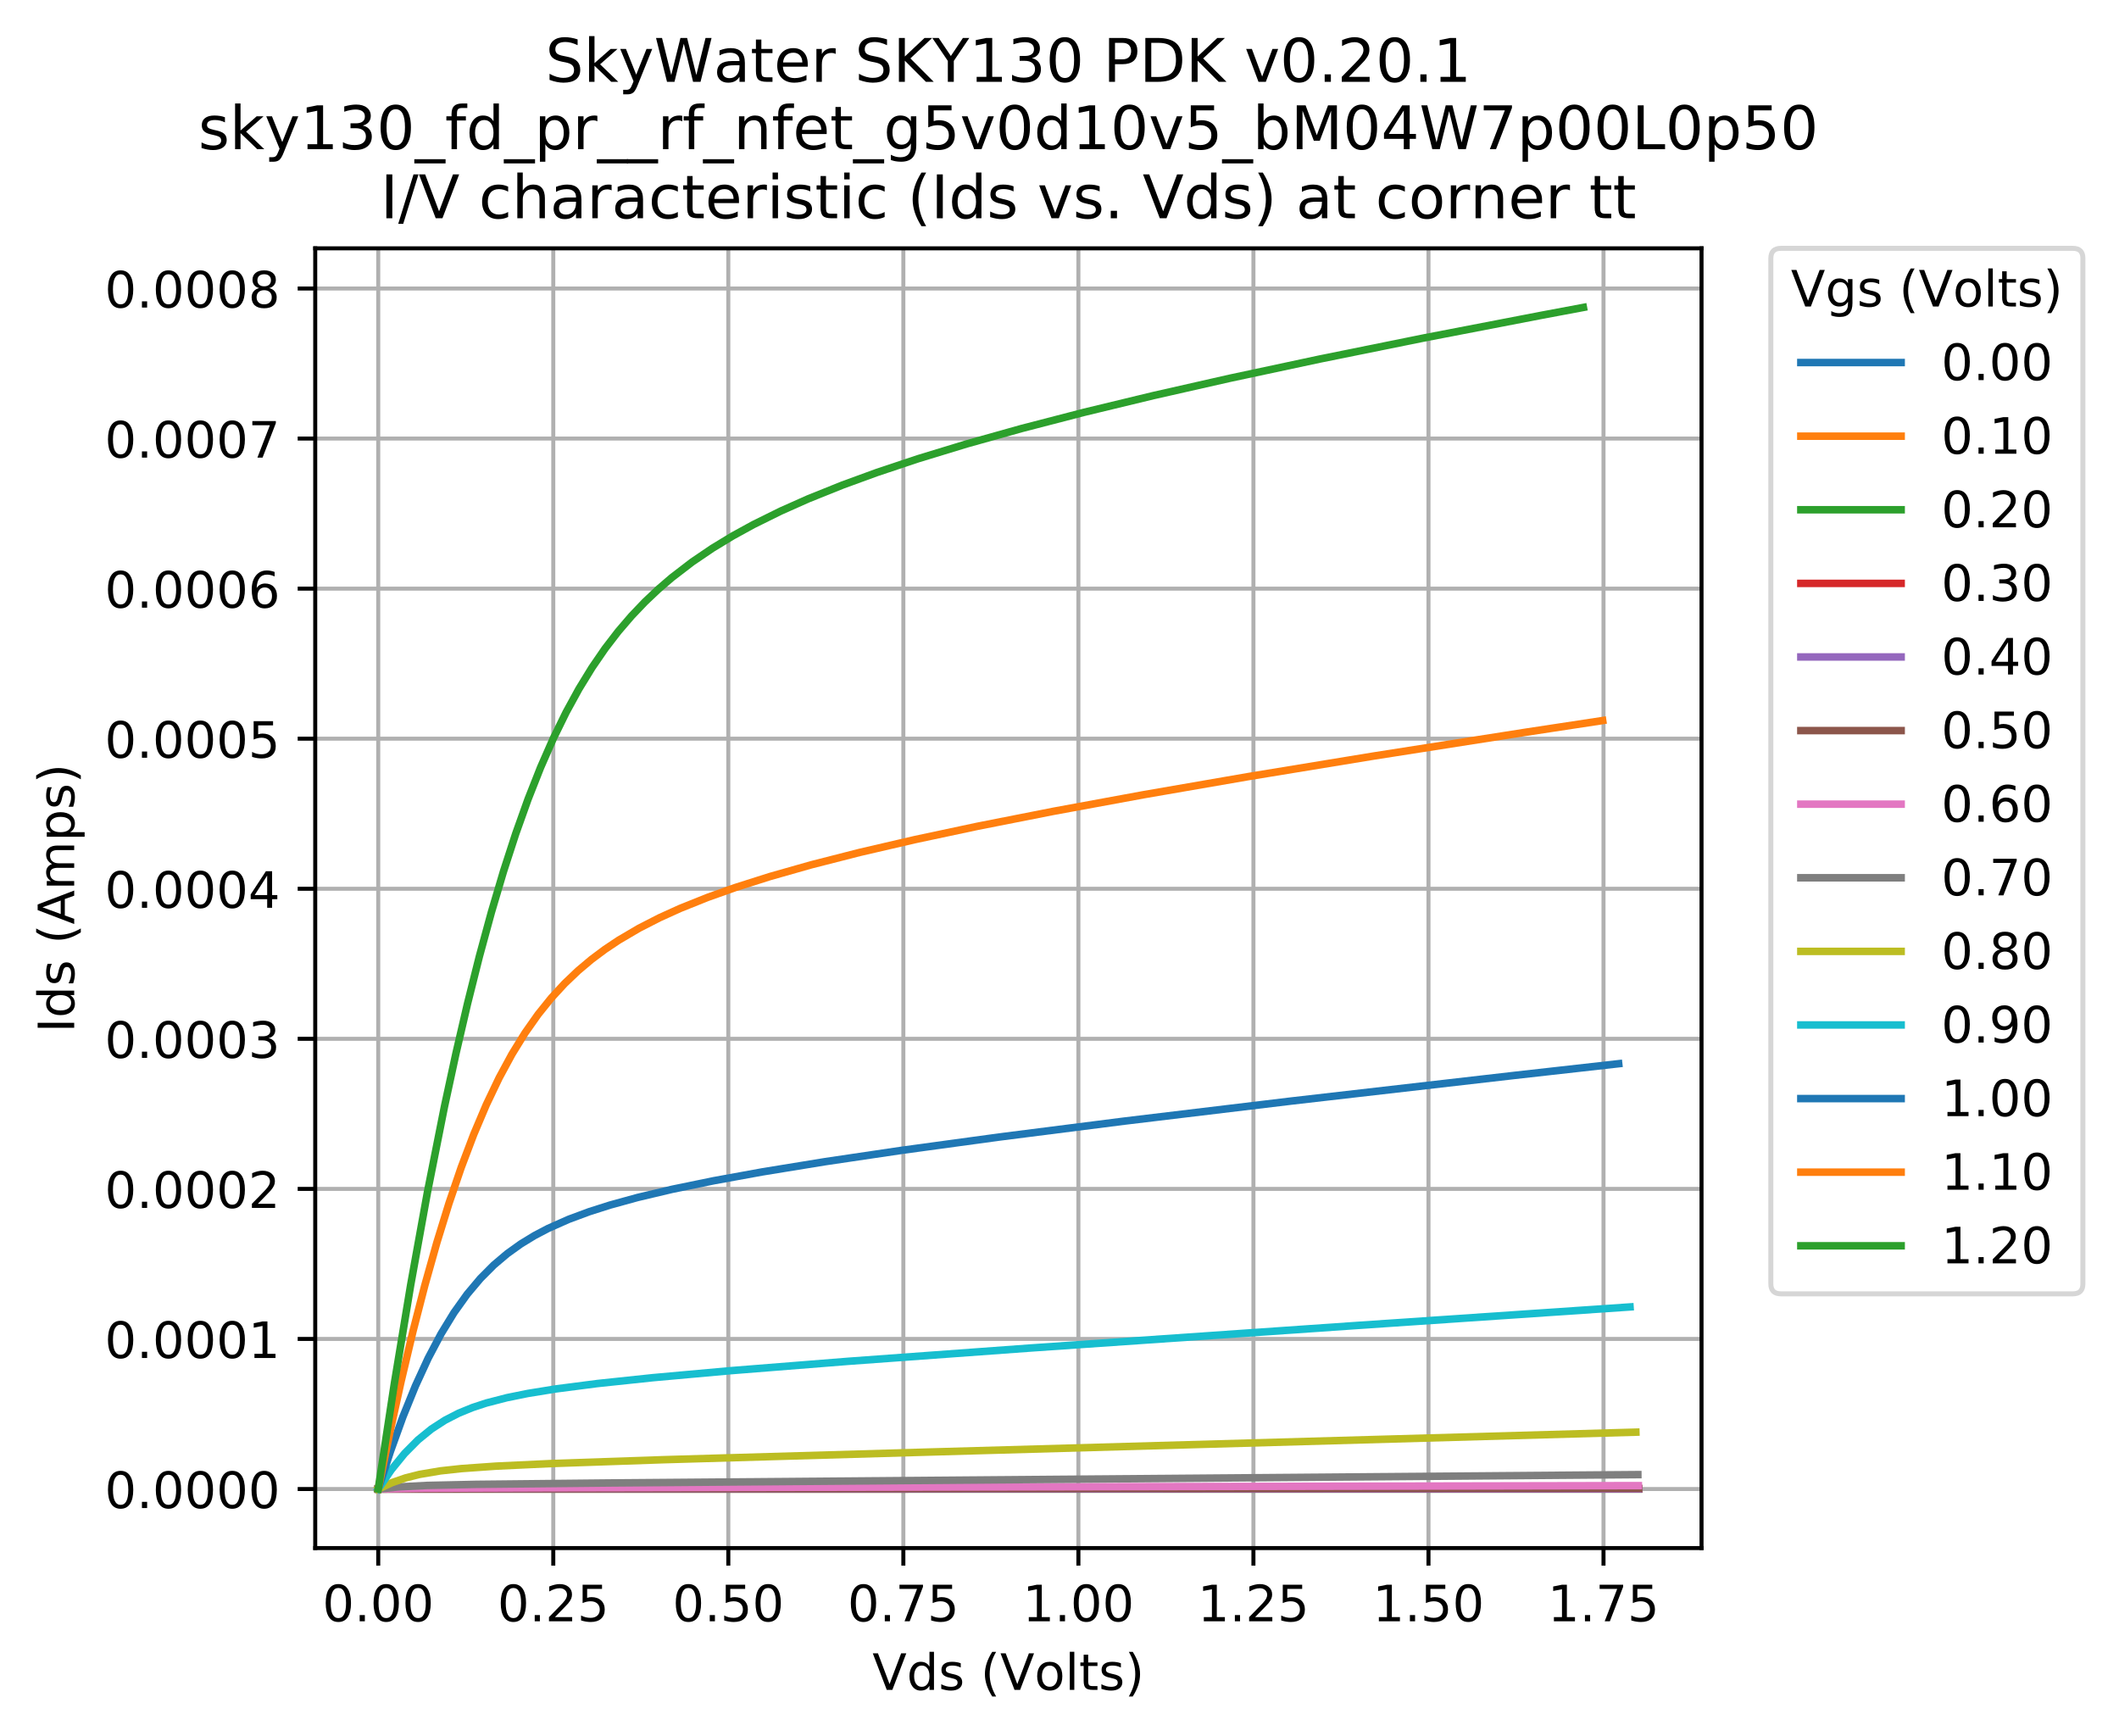 <?xml version="1.0" encoding="utf-8" standalone="no"?>
<!DOCTYPE svg PUBLIC "-//W3C//DTD SVG 1.1//EN"
  "http://www.w3.org/Graphics/SVG/1.1/DTD/svg11.dtd">
<!-- Created with matplotlib (https://matplotlib.org/) -->
<svg height="346.283pt" version="1.1" viewBox="0 0 422.609 346.283" width="422.609pt" xmlns="http://www.w3.org/2000/svg" xmlns:xlink="http://www.w3.org/1999/xlink">
 <defs>
  <style type="text/css">
*{stroke-linecap:butt;stroke-linejoin:round;}
  </style>
 </defs>
 <g id="figure_1">
  <g id="patch_1">
   <path d="M 0 346.283 
L 422.609 346.283 
L 422.609 0 
L 0 0 
z
" style="fill:#ffffff;"/>
  </g>
  <g id="axes_1">
   <g id="patch_2">
    <path d="M 62.869 308.727 
L 339.349 308.727 
L 339.349 49.527 
L 62.869 49.527 
z
" style="fill:#ffffff;"/>
   </g>
   <g id="matplotlib.axis_1">
    <g id="xtick_1">
     <g id="line2d_1">
      <path clip-path="url(#pbfb49ca28f)" d="M 75.436 308.727 
L 75.436 49.527 
" style="fill:none;stroke:#b0b0b0;stroke-linecap:square;stroke-width:0.8;"/>
     </g>
     <g id="line2d_2">
      <defs>
       <path d="M 0 0 
L 0 3.5 
" id="mfd9428e6e9" style="stroke:#000000;stroke-width:0.8;"/>
      </defs>
      <g>
       <use style="stroke:#000000;stroke-width:0.8;" x="75.436" xlink:href="#mfd9428e6e9" y="308.727"/>
      </g>
     </g>
     <g id="text_1">
      <!-- 0.00 -->
      <defs>
       <path d="M 31.781 66.406 
Q 24.172 66.406 20.328 58.906 
Q 16.5 51.422 16.5 36.375 
Q 16.5 21.391 20.328 13.891 
Q 24.172 6.391 31.781 6.391 
Q 39.453 6.391 43.281 13.891 
Q 47.125 21.391 47.125 36.375 
Q 47.125 51.422 43.281 58.906 
Q 39.453 66.406 31.781 66.406 
z
M 31.781 74.219 
Q 44.047 74.219 50.516 64.516 
Q 56.984 54.828 56.984 36.375 
Q 56.984 17.969 50.516 8.266 
Q 44.047 -1.422 31.781 -1.422 
Q 19.531 -1.422 13.062 8.266 
Q 6.594 17.969 6.594 36.375 
Q 6.594 54.828 13.062 64.516 
Q 19.531 74.219 31.781 74.219 
z
" id="DejaVuSans-48"/>
       <path d="M 10.688 12.406 
L 21 12.406 
L 21 0 
L 10.688 0 
z
" id="DejaVuSans-46"/>
      </defs>
      <g transform="translate(64.303 323.325)scale(0.1 -0.1)">
       <use xlink:href="#DejaVuSans-48"/>
       <use x="63.623" xlink:href="#DejaVuSans-46"/>
       <use x="95.41" xlink:href="#DejaVuSans-48"/>
       <use x="159.033" xlink:href="#DejaVuSans-48"/>
      </g>
     </g>
    </g>
    <g id="xtick_2">
     <g id="line2d_3">
      <path clip-path="url(#pbfb49ca28f)" d="M 110.345 308.727 
L 110.345 49.527 
" style="fill:none;stroke:#b0b0b0;stroke-linecap:square;stroke-width:0.8;"/>
     </g>
     <g id="line2d_4">
      <g>
       <use style="stroke:#000000;stroke-width:0.8;" x="110.345" xlink:href="#mfd9428e6e9" y="308.727"/>
      </g>
     </g>
     <g id="text_2">
      <!-- 0.25 -->
      <defs>
       <path d="M 19.188 8.297 
L 53.609 8.297 
L 53.609 0 
L 7.328 0 
L 7.328 8.297 
Q 12.938 14.109 22.625 23.891 
Q 32.328 33.688 34.812 36.531 
Q 39.547 41.844 41.422 45.531 
Q 43.312 49.219 43.312 52.781 
Q 43.312 58.594 39.234 62.25 
Q 35.156 65.922 28.609 65.922 
Q 23.969 65.922 18.812 64.312 
Q 13.672 62.703 7.812 59.422 
L 7.812 69.391 
Q 13.766 71.781 18.938 73 
Q 24.125 74.219 28.422 74.219 
Q 39.75 74.219 46.484 68.547 
Q 53.219 62.891 53.219 53.422 
Q 53.219 48.922 51.531 44.891 
Q 49.859 40.875 45.406 35.406 
Q 44.188 33.984 37.641 27.219 
Q 31.109 20.453 19.188 8.297 
z
" id="DejaVuSans-50"/>
       <path d="M 10.797 72.906 
L 49.516 72.906 
L 49.516 64.594 
L 19.828 64.594 
L 19.828 46.734 
Q 21.969 47.469 24.109 47.828 
Q 26.266 48.188 28.422 48.188 
Q 40.625 48.188 47.75 41.5 
Q 54.891 34.812 54.891 23.391 
Q 54.891 11.625 47.562 5.094 
Q 40.234 -1.422 26.906 -1.422 
Q 22.312 -1.422 17.547 -0.641 
Q 12.797 0.141 7.719 1.703 
L 7.719 11.625 
Q 12.109 9.234 16.797 8.062 
Q 21.484 6.891 26.703 6.891 
Q 35.156 6.891 40.078 11.328 
Q 45.016 15.766 45.016 23.391 
Q 45.016 31 40.078 35.438 
Q 35.156 39.891 26.703 39.891 
Q 22.75 39.891 18.812 39.016 
Q 14.891 38.141 10.797 36.281 
z
" id="DejaVuSans-53"/>
      </defs>
      <g transform="translate(99.212 323.325)scale(0.1 -0.1)">
       <use xlink:href="#DejaVuSans-48"/>
       <use x="63.623" xlink:href="#DejaVuSans-46"/>
       <use x="95.41" xlink:href="#DejaVuSans-50"/>
       <use x="159.033" xlink:href="#DejaVuSans-53"/>
      </g>
     </g>
    </g>
    <g id="xtick_3">
     <g id="line2d_5">
      <path clip-path="url(#pbfb49ca28f)" d="M 145.254 308.727 
L 145.254 49.527 
" style="fill:none;stroke:#b0b0b0;stroke-linecap:square;stroke-width:0.8;"/>
     </g>
     <g id="line2d_6">
      <g>
       <use style="stroke:#000000;stroke-width:0.8;" x="145.254" xlink:href="#mfd9428e6e9" y="308.727"/>
      </g>
     </g>
     <g id="text_3">
      <!-- 0.50 -->
      <g transform="translate(134.121 323.325)scale(0.1 -0.1)">
       <use xlink:href="#DejaVuSans-48"/>
       <use x="63.623" xlink:href="#DejaVuSans-46"/>
       <use x="95.41" xlink:href="#DejaVuSans-53"/>
       <use x="159.033" xlink:href="#DejaVuSans-48"/>
      </g>
     </g>
    </g>
    <g id="xtick_4">
     <g id="line2d_7">
      <path clip-path="url(#pbfb49ca28f)" d="M 180.163 308.727 
L 180.163 49.527 
" style="fill:none;stroke:#b0b0b0;stroke-linecap:square;stroke-width:0.8;"/>
     </g>
     <g id="line2d_8">
      <g>
       <use style="stroke:#000000;stroke-width:0.8;" x="180.163" xlink:href="#mfd9428e6e9" y="308.727"/>
      </g>
     </g>
     <g id="text_4">
      <!-- 0.75 -->
      <defs>
       <path d="M 8.203 72.906 
L 55.078 72.906 
L 55.078 68.703 
L 28.609 0 
L 18.312 0 
L 43.219 64.594 
L 8.203 64.594 
z
" id="DejaVuSans-55"/>
      </defs>
      <g transform="translate(169.03 323.325)scale(0.1 -0.1)">
       <use xlink:href="#DejaVuSans-48"/>
       <use x="63.623" xlink:href="#DejaVuSans-46"/>
       <use x="95.41" xlink:href="#DejaVuSans-55"/>
       <use x="159.033" xlink:href="#DejaVuSans-53"/>
      </g>
     </g>
    </g>
    <g id="xtick_5">
     <g id="line2d_9">
      <path clip-path="url(#pbfb49ca28f)" d="M 215.072 308.727 
L 215.072 49.527 
" style="fill:none;stroke:#b0b0b0;stroke-linecap:square;stroke-width:0.8;"/>
     </g>
     <g id="line2d_10">
      <g>
       <use style="stroke:#000000;stroke-width:0.8;" x="215.072" xlink:href="#mfd9428e6e9" y="308.727"/>
      </g>
     </g>
     <g id="text_5">
      <!-- 1.00 -->
      <defs>
       <path d="M 12.406 8.297 
L 28.516 8.297 
L 28.516 63.922 
L 10.984 60.406 
L 10.984 69.391 
L 28.422 72.906 
L 38.281 72.906 
L 38.281 8.297 
L 54.391 8.297 
L 54.391 0 
L 12.406 0 
z
" id="DejaVuSans-49"/>
      </defs>
      <g transform="translate(203.94 323.325)scale(0.1 -0.1)">
       <use xlink:href="#DejaVuSans-49"/>
       <use x="63.623" xlink:href="#DejaVuSans-46"/>
       <use x="95.41" xlink:href="#DejaVuSans-48"/>
       <use x="159.033" xlink:href="#DejaVuSans-48"/>
      </g>
     </g>
    </g>
    <g id="xtick_6">
     <g id="line2d_11">
      <path clip-path="url(#pbfb49ca28f)" d="M 249.981 308.727 
L 249.981 49.527 
" style="fill:none;stroke:#b0b0b0;stroke-linecap:square;stroke-width:0.8;"/>
     </g>
     <g id="line2d_12">
      <g>
       <use style="stroke:#000000;stroke-width:0.8;" x="249.981" xlink:href="#mfd9428e6e9" y="308.727"/>
      </g>
     </g>
     <g id="text_6">
      <!-- 1.25 -->
      <g transform="translate(238.849 323.325)scale(0.1 -0.1)">
       <use xlink:href="#DejaVuSans-49"/>
       <use x="63.623" xlink:href="#DejaVuSans-46"/>
       <use x="95.41" xlink:href="#DejaVuSans-50"/>
       <use x="159.033" xlink:href="#DejaVuSans-53"/>
      </g>
     </g>
    </g>
    <g id="xtick_7">
     <g id="line2d_13">
      <path clip-path="url(#pbfb49ca28f)" d="M 284.891 308.727 
L 284.891 49.527 
" style="fill:none;stroke:#b0b0b0;stroke-linecap:square;stroke-width:0.8;"/>
     </g>
     <g id="line2d_14">
      <g>
       <use style="stroke:#000000;stroke-width:0.8;" x="284.891" xlink:href="#mfd9428e6e9" y="308.727"/>
      </g>
     </g>
     <g id="text_7">
      <!-- 1.50 -->
      <g transform="translate(273.758 323.325)scale(0.1 -0.1)">
       <use xlink:href="#DejaVuSans-49"/>
       <use x="63.623" xlink:href="#DejaVuSans-46"/>
       <use x="95.41" xlink:href="#DejaVuSans-53"/>
       <use x="159.033" xlink:href="#DejaVuSans-48"/>
      </g>
     </g>
    </g>
    <g id="xtick_8">
     <g id="line2d_15">
      <path clip-path="url(#pbfb49ca28f)" d="M 319.8 308.727 
L 319.8 49.527 
" style="fill:none;stroke:#b0b0b0;stroke-linecap:square;stroke-width:0.8;"/>
     </g>
     <g id="line2d_16">
      <g>
       <use style="stroke:#000000;stroke-width:0.8;" x="319.8" xlink:href="#mfd9428e6e9" y="308.727"/>
      </g>
     </g>
     <g id="text_8">
      <!-- 1.75 -->
      <g transform="translate(308.667 323.325)scale(0.1 -0.1)">
       <use xlink:href="#DejaVuSans-49"/>
       <use x="63.623" xlink:href="#DejaVuSans-46"/>
       <use x="95.41" xlink:href="#DejaVuSans-55"/>
       <use x="159.033" xlink:href="#DejaVuSans-53"/>
      </g>
     </g>
    </g>
    <g id="text_9">
     <!-- Vds (Volts) -->
     <defs>
      <path d="M 28.609 0 
L 0.781 72.906 
L 11.078 72.906 
L 34.188 11.531 
L 57.328 72.906 
L 67.578 72.906 
L 39.797 0 
z
" id="DejaVuSans-86"/>
      <path d="M 45.406 46.391 
L 45.406 75.984 
L 54.391 75.984 
L 54.391 0 
L 45.406 0 
L 45.406 8.203 
Q 42.578 3.328 38.25 0.953 
Q 33.938 -1.422 27.875 -1.422 
Q 17.969 -1.422 11.734 6.484 
Q 5.516 14.406 5.516 27.297 
Q 5.516 40.188 11.734 48.094 
Q 17.969 56 27.875 56 
Q 33.938 56 38.25 53.625 
Q 42.578 51.266 45.406 46.391 
z
M 14.797 27.297 
Q 14.797 17.391 18.875 11.75 
Q 22.953 6.109 30.078 6.109 
Q 37.203 6.109 41.297 11.75 
Q 45.406 17.391 45.406 27.297 
Q 45.406 37.203 41.297 42.844 
Q 37.203 48.484 30.078 48.484 
Q 22.953 48.484 18.875 42.844 
Q 14.797 37.203 14.797 27.297 
z
" id="DejaVuSans-100"/>
      <path d="M 44.281 53.078 
L 44.281 44.578 
Q 40.484 46.531 36.375 47.5 
Q 32.281 48.484 27.875 48.484 
Q 21.188 48.484 17.844 46.438 
Q 14.5 44.391 14.5 40.281 
Q 14.5 37.156 16.891 35.375 
Q 19.281 33.594 26.516 31.984 
L 29.594 31.297 
Q 39.156 29.25 43.188 25.516 
Q 47.219 21.781 47.219 15.094 
Q 47.219 7.469 41.188 3.016 
Q 35.156 -1.422 24.609 -1.422 
Q 20.219 -1.422 15.453 -0.562 
Q 10.688 0.297 5.422 2 
L 5.422 11.281 
Q 10.406 8.688 15.234 7.391 
Q 20.062 6.109 24.812 6.109 
Q 31.156 6.109 34.562 8.281 
Q 37.984 10.453 37.984 14.406 
Q 37.984 18.062 35.516 20.016 
Q 33.062 21.969 24.703 23.781 
L 21.578 24.516 
Q 13.234 26.266 9.516 29.906 
Q 5.812 33.547 5.812 39.891 
Q 5.812 47.609 11.281 51.797 
Q 16.75 56 26.812 56 
Q 31.781 56 36.172 55.266 
Q 40.578 54.547 44.281 53.078 
z
" id="DejaVuSans-115"/>
      <path id="DejaVuSans-32"/>
      <path d="M 31 75.875 
Q 24.469 64.656 21.281 53.656 
Q 18.109 42.672 18.109 31.391 
Q 18.109 20.125 21.312 9.062 
Q 24.516 -2 31 -13.188 
L 23.188 -13.188 
Q 15.875 -1.703 12.234 9.375 
Q 8.594 20.453 8.594 31.391 
Q 8.594 42.281 12.203 53.312 
Q 15.828 64.359 23.188 75.875 
z
" id="DejaVuSans-40"/>
      <path d="M 30.609 48.391 
Q 23.391 48.391 19.188 42.75 
Q 14.984 37.109 14.984 27.297 
Q 14.984 17.484 19.156 11.844 
Q 23.344 6.203 30.609 6.203 
Q 37.797 6.203 41.984 11.859 
Q 46.188 17.531 46.188 27.297 
Q 46.188 37.016 41.984 42.703 
Q 37.797 48.391 30.609 48.391 
z
M 30.609 56 
Q 42.328 56 49.016 48.375 
Q 55.719 40.766 55.719 27.297 
Q 55.719 13.875 49.016 6.219 
Q 42.328 -1.422 30.609 -1.422 
Q 18.844 -1.422 12.172 6.219 
Q 5.516 13.875 5.516 27.297 
Q 5.516 40.766 12.172 48.375 
Q 18.844 56 30.609 56 
z
" id="DejaVuSans-111"/>
      <path d="M 9.422 75.984 
L 18.406 75.984 
L 18.406 0 
L 9.422 0 
z
" id="DejaVuSans-108"/>
      <path d="M 18.312 70.219 
L 18.312 54.688 
L 36.812 54.688 
L 36.812 47.703 
L 18.312 47.703 
L 18.312 18.016 
Q 18.312 11.328 20.141 9.422 
Q 21.969 7.516 27.594 7.516 
L 36.812 7.516 
L 36.812 0 
L 27.594 0 
Q 17.188 0 13.234 3.875 
Q 9.281 7.766 9.281 18.016 
L 9.281 47.703 
L 2.688 47.703 
L 2.688 54.688 
L 9.281 54.688 
L 9.281 70.219 
z
" id="DejaVuSans-116"/>
      <path d="M 8.016 75.875 
L 15.828 75.875 
Q 23.141 64.359 26.781 53.312 
Q 30.422 42.281 30.422 31.391 
Q 30.422 20.453 26.781 9.375 
Q 23.141 -1.703 15.828 -13.188 
L 8.016 -13.188 
Q 14.5 -2 17.703 9.062 
Q 20.906 20.125 20.906 31.391 
Q 20.906 42.672 17.703 53.656 
Q 14.5 64.656 8.016 75.875 
z
" id="DejaVuSans-41"/>
     </defs>
     <g transform="translate(173.991 337.003)scale(0.1 -0.1)">
      <use xlink:href="#DejaVuSans-86"/>
      <use x="68.408" xlink:href="#DejaVuSans-100"/>
      <use x="131.885" xlink:href="#DejaVuSans-115"/>
      <use x="183.984" xlink:href="#DejaVuSans-32"/>
      <use x="215.771" xlink:href="#DejaVuSans-40"/>
      <use x="254.785" xlink:href="#DejaVuSans-86"/>
      <use x="323.084" xlink:href="#DejaVuSans-111"/>
      <use x="384.266" xlink:href="#DejaVuSans-108"/>
      <use x="412.049" xlink:href="#DejaVuSans-116"/>
      <use x="451.258" xlink:href="#DejaVuSans-115"/>
      <use x="503.357" xlink:href="#DejaVuSans-41"/>
     </g>
    </g>
   </g>
   <g id="matplotlib.axis_2">
    <g id="ytick_1">
     <g id="line2d_17">
      <path clip-path="url(#pbfb49ca28f)" d="M 62.869 296.945 
L 339.349 296.945 
" style="fill:none;stroke:#b0b0b0;stroke-linecap:square;stroke-width:0.8;"/>
     </g>
     <g id="line2d_18">
      <defs>
       <path d="M 0 0 
L -3.5 0 
" id="mc7bc52e275" style="stroke:#000000;stroke-width:0.8;"/>
      </defs>
      <g>
       <use style="stroke:#000000;stroke-width:0.8;" x="62.869" xlink:href="#mc7bc52e275" y="296.945"/>
      </g>
     </g>
     <g id="text_10">
      <!-- 0.0000 -->
      <g transform="translate(20.878 300.744)scale(0.1 -0.1)">
       <use xlink:href="#DejaVuSans-48"/>
       <use x="63.623" xlink:href="#DejaVuSans-46"/>
       <use x="95.41" xlink:href="#DejaVuSans-48"/>
       <use x="159.033" xlink:href="#DejaVuSans-48"/>
       <use x="222.656" xlink:href="#DejaVuSans-48"/>
       <use x="286.279" xlink:href="#DejaVuSans-48"/>
      </g>
     </g>
    </g>
    <g id="ytick_2">
     <g id="line2d_19">
      <path clip-path="url(#pbfb49ca28f)" d="M 62.869 267.019 
L 339.349 267.019 
" style="fill:none;stroke:#b0b0b0;stroke-linecap:square;stroke-width:0.8;"/>
     </g>
     <g id="line2d_20">
      <g>
       <use style="stroke:#000000;stroke-width:0.8;" x="62.869" xlink:href="#mc7bc52e275" y="267.019"/>
      </g>
     </g>
     <g id="text_11">
      <!-- 0.0001 -->
      <g transform="translate(20.878 270.818)scale(0.1 -0.1)">
       <use xlink:href="#DejaVuSans-48"/>
       <use x="63.623" xlink:href="#DejaVuSans-46"/>
       <use x="95.41" xlink:href="#DejaVuSans-48"/>
       <use x="159.033" xlink:href="#DejaVuSans-48"/>
       <use x="222.656" xlink:href="#DejaVuSans-48"/>
       <use x="286.279" xlink:href="#DejaVuSans-49"/>
      </g>
     </g>
    </g>
    <g id="ytick_3">
     <g id="line2d_21">
      <path clip-path="url(#pbfb49ca28f)" d="M 62.869 237.092 
L 339.349 237.092 
" style="fill:none;stroke:#b0b0b0;stroke-linecap:square;stroke-width:0.8;"/>
     </g>
     <g id="line2d_22">
      <g>
       <use style="stroke:#000000;stroke-width:0.8;" x="62.869" xlink:href="#mc7bc52e275" y="237.092"/>
      </g>
     </g>
     <g id="text_12">
      <!-- 0.0002 -->
      <g transform="translate(20.878 240.891)scale(0.1 -0.1)">
       <use xlink:href="#DejaVuSans-48"/>
       <use x="63.623" xlink:href="#DejaVuSans-46"/>
       <use x="95.41" xlink:href="#DejaVuSans-48"/>
       <use x="159.033" xlink:href="#DejaVuSans-48"/>
       <use x="222.656" xlink:href="#DejaVuSans-48"/>
       <use x="286.279" xlink:href="#DejaVuSans-50"/>
      </g>
     </g>
    </g>
    <g id="ytick_4">
     <g id="line2d_23">
      <path clip-path="url(#pbfb49ca28f)" d="M 62.869 207.166 
L 339.349 207.166 
" style="fill:none;stroke:#b0b0b0;stroke-linecap:square;stroke-width:0.8;"/>
     </g>
     <g id="line2d_24">
      <g>
       <use style="stroke:#000000;stroke-width:0.8;" x="62.869" xlink:href="#mc7bc52e275" y="207.166"/>
      </g>
     </g>
     <g id="text_13">
      <!-- 0.0003 -->
      <defs>
       <path d="M 40.578 39.312 
Q 47.656 37.797 51.625 33 
Q 55.609 28.219 55.609 21.188 
Q 55.609 10.406 48.188 4.484 
Q 40.766 -1.422 27.094 -1.422 
Q 22.516 -1.422 17.656 -0.516 
Q 12.797 0.391 7.625 2.203 
L 7.625 11.719 
Q 11.719 9.328 16.594 8.109 
Q 21.484 6.891 26.812 6.891 
Q 36.078 6.891 40.938 10.547 
Q 45.797 14.203 45.797 21.188 
Q 45.797 27.641 41.281 31.266 
Q 36.766 34.906 28.719 34.906 
L 20.219 34.906 
L 20.219 43.016 
L 29.109 43.016 
Q 36.375 43.016 40.234 45.922 
Q 44.094 48.828 44.094 54.297 
Q 44.094 59.906 40.109 62.906 
Q 36.141 65.922 28.719 65.922 
Q 24.656 65.922 20.016 65.031 
Q 15.375 64.156 9.812 62.312 
L 9.812 71.094 
Q 15.438 72.656 20.344 73.438 
Q 25.25 74.219 29.594 74.219 
Q 40.828 74.219 47.359 69.109 
Q 53.906 64.016 53.906 55.328 
Q 53.906 49.266 50.438 45.094 
Q 46.969 40.922 40.578 39.312 
z
" id="DejaVuSans-51"/>
      </defs>
      <g transform="translate(20.878 210.965)scale(0.1 -0.1)">
       <use xlink:href="#DejaVuSans-48"/>
       <use x="63.623" xlink:href="#DejaVuSans-46"/>
       <use x="95.41" xlink:href="#DejaVuSans-48"/>
       <use x="159.033" xlink:href="#DejaVuSans-48"/>
       <use x="222.656" xlink:href="#DejaVuSans-48"/>
       <use x="286.279" xlink:href="#DejaVuSans-51"/>
      </g>
     </g>
    </g>
    <g id="ytick_5">
     <g id="line2d_25">
      <path clip-path="url(#pbfb49ca28f)" d="M 62.869 177.24 
L 339.349 177.24 
" style="fill:none;stroke:#b0b0b0;stroke-linecap:square;stroke-width:0.8;"/>
     </g>
     <g id="line2d_26">
      <g>
       <use style="stroke:#000000;stroke-width:0.8;" x="62.869" xlink:href="#mc7bc52e275" y="177.24"/>
      </g>
     </g>
     <g id="text_14">
      <!-- 0.0004 -->
      <defs>
       <path d="M 37.797 64.312 
L 12.891 25.391 
L 37.797 25.391 
z
M 35.203 72.906 
L 47.609 72.906 
L 47.609 25.391 
L 58.016 25.391 
L 58.016 17.188 
L 47.609 17.188 
L 47.609 0 
L 37.797 0 
L 37.797 17.188 
L 4.891 17.188 
L 4.891 26.703 
z
" id="DejaVuSans-52"/>
      </defs>
      <g transform="translate(20.878 181.039)scale(0.1 -0.1)">
       <use xlink:href="#DejaVuSans-48"/>
       <use x="63.623" xlink:href="#DejaVuSans-46"/>
       <use x="95.41" xlink:href="#DejaVuSans-48"/>
       <use x="159.033" xlink:href="#DejaVuSans-48"/>
       <use x="222.656" xlink:href="#DejaVuSans-48"/>
       <use x="286.279" xlink:href="#DejaVuSans-52"/>
      </g>
     </g>
    </g>
    <g id="ytick_6">
     <g id="line2d_27">
      <path clip-path="url(#pbfb49ca28f)" d="M 62.869 147.313 
L 339.349 147.313 
" style="fill:none;stroke:#b0b0b0;stroke-linecap:square;stroke-width:0.8;"/>
     </g>
     <g id="line2d_28">
      <g>
       <use style="stroke:#000000;stroke-width:0.8;" x="62.869" xlink:href="#mc7bc52e275" y="147.313"/>
      </g>
     </g>
     <g id="text_15">
      <!-- 0.0005 -->
      <g transform="translate(20.878 151.113)scale(0.1 -0.1)">
       <use xlink:href="#DejaVuSans-48"/>
       <use x="63.623" xlink:href="#DejaVuSans-46"/>
       <use x="95.41" xlink:href="#DejaVuSans-48"/>
       <use x="159.033" xlink:href="#DejaVuSans-48"/>
       <use x="222.656" xlink:href="#DejaVuSans-48"/>
       <use x="286.279" xlink:href="#DejaVuSans-53"/>
      </g>
     </g>
    </g>
    <g id="ytick_7">
     <g id="line2d_29">
      <path clip-path="url(#pbfb49ca28f)" d="M 62.869 117.387 
L 339.349 117.387 
" style="fill:none;stroke:#b0b0b0;stroke-linecap:square;stroke-width:0.8;"/>
     </g>
     <g id="line2d_30">
      <g>
       <use style="stroke:#000000;stroke-width:0.8;" x="62.869" xlink:href="#mc7bc52e275" y="117.387"/>
      </g>
     </g>
     <g id="text_16">
      <!-- 0.0006 -->
      <defs>
       <path d="M 33.016 40.375 
Q 26.375 40.375 22.484 35.828 
Q 18.609 31.297 18.609 23.391 
Q 18.609 15.531 22.484 10.953 
Q 26.375 6.391 33.016 6.391 
Q 39.656 6.391 43.531 10.953 
Q 47.406 15.531 47.406 23.391 
Q 47.406 31.297 43.531 35.828 
Q 39.656 40.375 33.016 40.375 
z
M 52.594 71.297 
L 52.594 62.312 
Q 48.875 64.062 45.094 64.984 
Q 41.312 65.922 37.594 65.922 
Q 27.828 65.922 22.672 59.328 
Q 17.531 52.734 16.797 39.406 
Q 19.672 43.656 24.016 45.922 
Q 28.375 48.188 33.594 48.188 
Q 44.578 48.188 50.953 41.516 
Q 57.328 34.859 57.328 23.391 
Q 57.328 12.156 50.688 5.359 
Q 44.047 -1.422 33.016 -1.422 
Q 20.359 -1.422 13.672 8.266 
Q 6.984 17.969 6.984 36.375 
Q 6.984 53.656 15.188 63.938 
Q 23.391 74.219 37.203 74.219 
Q 40.922 74.219 44.703 73.484 
Q 48.484 72.75 52.594 71.297 
z
" id="DejaVuSans-54"/>
      </defs>
      <g transform="translate(20.878 121.186)scale(0.1 -0.1)">
       <use xlink:href="#DejaVuSans-48"/>
       <use x="63.623" xlink:href="#DejaVuSans-46"/>
       <use x="95.41" xlink:href="#DejaVuSans-48"/>
       <use x="159.033" xlink:href="#DejaVuSans-48"/>
       <use x="222.656" xlink:href="#DejaVuSans-48"/>
       <use x="286.279" xlink:href="#DejaVuSans-54"/>
      </g>
     </g>
    </g>
    <g id="ytick_8">
     <g id="line2d_31">
      <path clip-path="url(#pbfb49ca28f)" d="M 62.869 87.461 
L 339.349 87.461 
" style="fill:none;stroke:#b0b0b0;stroke-linecap:square;stroke-width:0.8;"/>
     </g>
     <g id="line2d_32">
      <g>
       <use style="stroke:#000000;stroke-width:0.8;" x="62.869" xlink:href="#mc7bc52e275" y="87.461"/>
      </g>
     </g>
     <g id="text_17">
      <!-- 0.0007 -->
      <g transform="translate(20.878 91.26)scale(0.1 -0.1)">
       <use xlink:href="#DejaVuSans-48"/>
       <use x="63.623" xlink:href="#DejaVuSans-46"/>
       <use x="95.41" xlink:href="#DejaVuSans-48"/>
       <use x="159.033" xlink:href="#DejaVuSans-48"/>
       <use x="222.656" xlink:href="#DejaVuSans-48"/>
       <use x="286.279" xlink:href="#DejaVuSans-55"/>
      </g>
     </g>
    </g>
    <g id="ytick_9">
     <g id="line2d_33">
      <path clip-path="url(#pbfb49ca28f)" d="M 62.869 57.535 
L 339.349 57.535 
" style="fill:none;stroke:#b0b0b0;stroke-linecap:square;stroke-width:0.8;"/>
     </g>
     <g id="line2d_34">
      <g>
       <use style="stroke:#000000;stroke-width:0.8;" x="62.869" xlink:href="#mc7bc52e275" y="57.535"/>
      </g>
     </g>
     <g id="text_18">
      <!-- 0.0008 -->
      <defs>
       <path d="M 31.781 34.625 
Q 24.75 34.625 20.719 30.859 
Q 16.703 27.094 16.703 20.516 
Q 16.703 13.922 20.719 10.156 
Q 24.75 6.391 31.781 6.391 
Q 38.812 6.391 42.859 10.172 
Q 46.922 13.969 46.922 20.516 
Q 46.922 27.094 42.891 30.859 
Q 38.875 34.625 31.781 34.625 
z
M 21.922 38.812 
Q 15.578 40.375 12.031 44.719 
Q 8.5 49.078 8.5 55.328 
Q 8.5 64.062 14.719 69.141 
Q 20.953 74.219 31.781 74.219 
Q 42.672 74.219 48.875 69.141 
Q 55.078 64.062 55.078 55.328 
Q 55.078 49.078 51.531 44.719 
Q 48 40.375 41.703 38.812 
Q 48.828 37.156 52.797 32.312 
Q 56.781 27.484 56.781 20.516 
Q 56.781 9.906 50.312 4.234 
Q 43.844 -1.422 31.781 -1.422 
Q 19.734 -1.422 13.25 4.234 
Q 6.781 9.906 6.781 20.516 
Q 6.781 27.484 10.781 32.312 
Q 14.797 37.156 21.922 38.812 
z
M 18.312 54.391 
Q 18.312 48.734 21.844 45.562 
Q 25.391 42.391 31.781 42.391 
Q 38.141 42.391 41.719 45.562 
Q 45.312 48.734 45.312 54.391 
Q 45.312 60.062 41.719 63.234 
Q 38.141 66.406 31.781 66.406 
Q 25.391 66.406 21.844 63.234 
Q 18.312 60.062 18.312 54.391 
z
" id="DejaVuSans-56"/>
      </defs>
      <g transform="translate(20.878 61.334)scale(0.1 -0.1)">
       <use xlink:href="#DejaVuSans-48"/>
       <use x="63.623" xlink:href="#DejaVuSans-46"/>
       <use x="95.41" xlink:href="#DejaVuSans-48"/>
       <use x="159.033" xlink:href="#DejaVuSans-48"/>
       <use x="222.656" xlink:href="#DejaVuSans-48"/>
       <use x="286.279" xlink:href="#DejaVuSans-56"/>
      </g>
     </g>
    </g>
    <g id="text_19">
     <!-- Ids (Amps) -->
     <defs>
      <path d="M 9.812 72.906 
L 19.672 72.906 
L 19.672 0 
L 9.812 0 
z
" id="DejaVuSans-73"/>
      <path d="M 34.188 63.188 
L 20.797 26.906 
L 47.609 26.906 
z
M 28.609 72.906 
L 39.797 72.906 
L 67.578 0 
L 57.328 0 
L 50.688 18.703 
L 17.828 18.703 
L 11.188 0 
L 0.781 0 
z
" id="DejaVuSans-65"/>
      <path d="M 52 44.188 
Q 55.375 50.25 60.062 53.125 
Q 64.75 56 71.094 56 
Q 79.641 56 84.281 50.016 
Q 88.922 44.047 88.922 33.016 
L 88.922 0 
L 79.891 0 
L 79.891 32.719 
Q 79.891 40.578 77.094 44.375 
Q 74.312 48.188 68.609 48.188 
Q 61.625 48.188 57.562 43.547 
Q 53.516 38.922 53.516 30.906 
L 53.516 0 
L 44.484 0 
L 44.484 32.719 
Q 44.484 40.625 41.703 44.406 
Q 38.922 48.188 33.109 48.188 
Q 26.219 48.188 22.156 43.531 
Q 18.109 38.875 18.109 30.906 
L 18.109 0 
L 9.078 0 
L 9.078 54.688 
L 18.109 54.688 
L 18.109 46.188 
Q 21.188 51.219 25.484 53.609 
Q 29.781 56 35.688 56 
Q 41.656 56 45.828 52.969 
Q 50 49.953 52 44.188 
z
" id="DejaVuSans-109"/>
      <path d="M 18.109 8.203 
L 18.109 -20.797 
L 9.078 -20.797 
L 9.078 54.688 
L 18.109 54.688 
L 18.109 46.391 
Q 20.953 51.266 25.266 53.625 
Q 29.594 56 35.594 56 
Q 45.562 56 51.781 48.094 
Q 58.016 40.188 58.016 27.297 
Q 58.016 14.406 51.781 6.484 
Q 45.562 -1.422 35.594 -1.422 
Q 29.594 -1.422 25.266 0.953 
Q 20.953 3.328 18.109 8.203 
z
M 48.688 27.297 
Q 48.688 37.203 44.609 42.844 
Q 40.531 48.484 33.406 48.484 
Q 26.266 48.484 22.188 42.844 
Q 18.109 37.203 18.109 27.297 
Q 18.109 17.391 22.188 11.75 
Q 26.266 6.109 33.406 6.109 
Q 40.531 6.109 44.609 11.75 
Q 48.688 17.391 48.688 27.297 
z
" id="DejaVuSans-112"/>
     </defs>
     <g transform="translate(14.798 205.941)rotate(-90)scale(0.1 -0.1)">
      <use xlink:href="#DejaVuSans-73"/>
      <use x="29.492" xlink:href="#DejaVuSans-100"/>
      <use x="92.969" xlink:href="#DejaVuSans-115"/>
      <use x="145.068" xlink:href="#DejaVuSans-32"/>
      <use x="176.855" xlink:href="#DejaVuSans-40"/>
      <use x="215.869" xlink:href="#DejaVuSans-65"/>
      <use x="284.277" xlink:href="#DejaVuSans-109"/>
      <use x="381.689" xlink:href="#DejaVuSans-112"/>
      <use x="445.166" xlink:href="#DejaVuSans-115"/>
      <use x="497.266" xlink:href="#DejaVuSans-41"/>
     </g>
    </g>
   </g>
   <g id="line2d_35">
    <path clip-path="url(#pbfb49ca28f)" d="M 75.436 296.945 
L 326.781 296.945 
L 326.781 296.945 
" style="fill:none;stroke:#1f77b4;stroke-linecap:square;stroke-width:1.5;"/>
   </g>
   <g id="line2d_36">
    <path clip-path="url(#pbfb49ca28f)" d="M 75.436 296.945 
L 326.781 296.944 
L 326.781 296.944 
" style="fill:none;stroke:#ff7f0e;stroke-linecap:square;stroke-width:1.5;"/>
   </g>
   <g id="line2d_37">
    <path clip-path="url(#pbfb49ca28f)" d="M 75.436 296.945 
L 326.781 296.943 
L 326.781 296.943 
" style="fill:none;stroke:#2ca02c;stroke-linecap:square;stroke-width:1.5;"/>
   </g>
   <g id="line2d_38">
    <path clip-path="url(#pbfb49ca28f)" d="M 75.436 296.945 
L 326.781 296.936 
L 326.781 296.936 
" style="fill:none;stroke:#d62728;stroke-linecap:square;stroke-width:1.5;"/>
   </g>
   <g id="line2d_39">
    <path clip-path="url(#pbfb49ca28f)" d="M 75.436 296.945 
L 162.01 296.926 
L 326.78 296.909 
L 326.78 296.909 
" style="fill:none;stroke:#9467bd;stroke-linecap:square;stroke-width:1.5;"/>
   </g>
   <g id="line2d_40">
    <path clip-path="url(#pbfb49ca28f)" d="M 75.436 296.945 
L 99.172 296.895 
L 326.774 296.788 
L 326.774 296.788 
" style="fill:none;stroke:#8c564b;stroke-linecap:square;stroke-width:1.5;"/>
   </g>
   <g id="line2d_41">
    <path clip-path="url(#pbfb49ca28f)" d="M 75.436 296.945 
L 83.807 296.797 
L 108.937 296.702 
L 326.75 296.268 
L 326.75 296.268 
" style="fill:none;stroke:#e377c2;stroke-linecap:square;stroke-width:1.5;"/>
   </g>
   <g id="line2d_42">
    <path clip-path="url(#pbfb49ca28f)" d="M 75.436 296.945 
L 79.605 296.52 
L 85.177 296.231 
L 94.942 296.015 
L 121.46 295.74 
L 326.648 294.076 
L 326.648 294.076 
" style="fill:none;stroke:#7f7f7f;stroke-linecap:square;stroke-width:1.5;"/>
   </g>
   <g id="line2d_43">
    <path clip-path="url(#pbfb49ca28f)" d="M 75.436 296.945 
L 78.169 295.673 
L 80.918 294.724 
L 83.678 294.031 
L 87.835 293.328 
L 92.002 292.873 
L 98.961 292.381 
L 110.108 291.862 
L 132.414 291.098 
L 185.405 289.57 
L 326.253 285.608 
L 326.253 285.608 
" style="fill:none;stroke:#bcbd22;stroke-linecap:square;stroke-width:1.5;"/>
   </g>
   <g id="line2d_44">
    <path clip-path="url(#pbfb49ca28f)" d="M 75.436 296.945 
L 78.049 293.1 
L 80.691 289.855 
L 83.358 287.166 
L 86.049 284.978 
L 88.759 283.223 
L 91.487 281.823 
L 94.227 280.704 
L 96.978 279.799 
L 101.117 278.729 
L 105.267 277.889 
L 110.81 276.991 
L 119.138 275.913 
L 130.254 274.739 
L 145.55 273.36 
L 169.2 271.475 
L 205.383 268.836 
L 270.801 264.319 
L 325.087 260.636 
L 325.087 260.636 
" style="fill:none;stroke:#17becf;stroke-linecap:square;stroke-width:1.5;"/>
   </g>
   <g id="line2d_45">
    <path clip-path="url(#pbfb49ca28f)" d="M 75.436 296.945 
L 77.877 289.409 
L 80.35 282.556 
L 82.855 276.382 
L 85.39 270.873 
L 87.956 266.011 
L 90.551 261.765 
L 93.172 258.097 
L 95.819 254.954 
L 98.486 252.278 
L 101.173 250.005 
L 103.875 248.069 
L 106.591 246.412 
L 109.317 244.981 
L 113.421 243.161 
L 117.539 241.634 
L 121.667 240.319 
L 127.181 238.802 
L 134.087 237.167 
L 142.385 235.461 
L 152.078 233.698 
L 164.55 231.666 
L 179.805 229.408 
L 199.23 226.759 
L 224.216 223.579 
L 257.542 219.574 
L 301.988 214.468 
L 322.824 212.13 
L 322.824 212.13 
" style="fill:none;stroke:#1f77b4;stroke-linecap:square;stroke-width:1.5;"/>
   </g>
   <g id="line2d_46">
    <path clip-path="url(#pbfb49ca28f)" d="M 75.436 296.945 
L 77.71 285.836 
L 80.015 275.366 
L 82.349 265.544 
L 84.714 256.373 
L 87.109 247.858 
L 89.535 239.999 
L 91.992 232.792 
L 94.478 226.229 
L 96.994 220.295 
L 99.538 214.968 
L 102.109 210.218 
L 104.706 206.006 
L 107.325 202.288 
L 109.965 199.012 
L 112.623 196.126 
L 115.297 193.579 
L 117.984 191.32 
L 120.683 189.306 
L 123.391 187.499 
L 127.468 185.104 
L 131.56 183.011 
L 135.662 181.152 
L 141.145 178.955 
L 146.639 177.001 
L 153.519 174.814 
L 161.788 172.465 
L 171.447 169.997 
L 182.498 167.434 
L 194.942 164.783 
L 210.162 161.781 
L 228.16 158.471 
L 248.938 154.876 
L 273.882 150.785 
L 304.379 146.011 
L 319.631 143.693 
L 319.631 143.693 
" style="fill:none;stroke:#ff7f0e;stroke-linecap:square;stroke-width:1.5;"/>
   </g>
   <g id="line2d_47">
    <path clip-path="url(#pbfb49ca28f)" d="M 75.436 296.945 
L 78.645 275.931 
L 81.913 256.2 
L 85.243 237.783 
L 88.635 220.711 
L 90.932 210.09 
L 93.258 200.084 
L 95.613 190.699 
L 97.997 181.937 
L 100.41 173.796 
L 102.852 166.273 
L 105.322 159.358 
L 107.819 153.036 
L 110.344 147.284 
L 112.893 142.075 
L 115.467 137.375 
L 118.062 133.143 
L 120.677 129.337 
L 123.31 125.913 
L 125.959 122.826 
L 128.621 120.036 
L 131.296 117.505 
L 133.981 115.197 
L 138.025 112.09 
L 142.086 109.334 
L 146.159 106.862 
L 150.244 104.622 
L 155.704 101.923 
L 161.175 99.487 
L 168.029 96.731 
L 174.893 94.225 
L 183.143 91.472 
L 192.781 88.531 
L 203.807 85.44 
L 216.224 82.222 
L 230.032 78.889 
L 245.232 75.445 
L 263.205 71.604 
L 283.955 67.402 
L 307.481 62.865 
L 315.787 61.308 
L 315.787 61.308 
" style="fill:none;stroke:#2ca02c;stroke-linecap:square;stroke-width:1.5;"/>
   </g>
   <g id="patch_3">
    <path d="M 62.869 308.727 
L 62.869 49.527 
" style="fill:none;stroke:#000000;stroke-linecap:square;stroke-linejoin:miter;stroke-width:0.8;"/>
   </g>
   <g id="patch_4">
    <path d="M 339.349 308.727 
L 339.349 49.527 
" style="fill:none;stroke:#000000;stroke-linecap:square;stroke-linejoin:miter;stroke-width:0.8;"/>
   </g>
   <g id="patch_5">
    <path d="M 62.869 308.727 
L 339.349 308.727 
" style="fill:none;stroke:#000000;stroke-linecap:square;stroke-linejoin:miter;stroke-width:0.8;"/>
   </g>
   <g id="patch_6">
    <path d="M 62.869 49.527 
L 339.349 49.527 
" style="fill:none;stroke:#000000;stroke-linecap:square;stroke-linejoin:miter;stroke-width:0.8;"/>
   </g>
   <g id="text_20">
    <!-- SkyWater SKY130 PDK v0.20.1 -->
    <defs>
     <path d="M 53.516 70.516 
L 53.516 60.891 
Q 47.906 63.578 42.922 64.891 
Q 37.938 66.219 33.297 66.219 
Q 25.25 66.219 20.875 63.094 
Q 16.5 59.969 16.5 54.203 
Q 16.5 49.359 19.406 46.891 
Q 22.312 44.438 30.422 42.922 
L 36.375 41.703 
Q 47.406 39.594 52.656 34.297 
Q 57.906 29 57.906 20.125 
Q 57.906 9.516 50.797 4.047 
Q 43.703 -1.422 29.984 -1.422 
Q 24.812 -1.422 18.969 -0.25 
Q 13.141 0.922 6.891 3.219 
L 6.891 13.375 
Q 12.891 10.016 18.656 8.297 
Q 24.422 6.594 29.984 6.594 
Q 38.422 6.594 43.016 9.906 
Q 47.609 13.234 47.609 19.391 
Q 47.609 24.75 44.312 27.781 
Q 41.016 30.812 33.5 32.328 
L 27.484 33.5 
Q 16.453 35.688 11.516 40.375 
Q 6.594 45.062 6.594 53.422 
Q 6.594 63.094 13.406 68.656 
Q 20.219 74.219 32.172 74.219 
Q 37.312 74.219 42.625 73.281 
Q 47.953 72.359 53.516 70.516 
z
" id="DejaVuSans-83"/>
     <path d="M 9.078 75.984 
L 18.109 75.984 
L 18.109 31.109 
L 44.922 54.688 
L 56.391 54.688 
L 27.391 29.109 
L 57.625 0 
L 45.906 0 
L 18.109 26.703 
L 18.109 0 
L 9.078 0 
z
" id="DejaVuSans-107"/>
     <path d="M 32.172 -5.078 
Q 28.375 -14.844 24.75 -17.812 
Q 21.141 -20.797 15.094 -20.797 
L 7.906 -20.797 
L 7.906 -13.281 
L 13.188 -13.281 
Q 16.891 -13.281 18.938 -11.516 
Q 21 -9.766 23.484 -3.219 
L 25.094 0.875 
L 2.984 54.688 
L 12.5 54.688 
L 29.594 11.922 
L 46.688 54.688 
L 56.203 54.688 
z
" id="DejaVuSans-121"/>
     <path d="M 3.328 72.906 
L 13.281 72.906 
L 28.609 11.281 
L 43.891 72.906 
L 54.984 72.906 
L 70.312 11.281 
L 85.594 72.906 
L 95.609 72.906 
L 77.297 0 
L 64.891 0 
L 49.516 63.281 
L 33.984 0 
L 21.578 0 
z
" id="DejaVuSans-87"/>
     <path d="M 34.281 27.484 
Q 23.391 27.484 19.188 25 
Q 14.984 22.516 14.984 16.5 
Q 14.984 11.719 18.141 8.906 
Q 21.297 6.109 26.703 6.109 
Q 34.188 6.109 38.703 11.406 
Q 43.219 16.703 43.219 25.484 
L 43.219 27.484 
z
M 52.203 31.203 
L 52.203 0 
L 43.219 0 
L 43.219 8.297 
Q 40.141 3.328 35.547 0.953 
Q 30.953 -1.422 24.312 -1.422 
Q 15.922 -1.422 10.953 3.297 
Q 6 8.016 6 15.922 
Q 6 25.141 12.172 29.828 
Q 18.359 34.516 30.609 34.516 
L 43.219 34.516 
L 43.219 35.406 
Q 43.219 41.609 39.141 45 
Q 35.062 48.391 27.688 48.391 
Q 23 48.391 18.547 47.266 
Q 14.109 46.141 10.016 43.891 
L 10.016 52.203 
Q 14.938 54.109 19.578 55.047 
Q 24.219 56 28.609 56 
Q 40.484 56 46.344 49.844 
Q 52.203 43.703 52.203 31.203 
z
" id="DejaVuSans-97"/>
     <path d="M 56.203 29.594 
L 56.203 25.203 
L 14.891 25.203 
Q 15.484 15.922 20.484 11.062 
Q 25.484 6.203 34.422 6.203 
Q 39.594 6.203 44.453 7.469 
Q 49.312 8.734 54.109 11.281 
L 54.109 2.781 
Q 49.266 0.734 44.188 -0.344 
Q 39.109 -1.422 33.891 -1.422 
Q 20.797 -1.422 13.156 6.188 
Q 5.516 13.812 5.516 26.812 
Q 5.516 40.234 12.766 48.109 
Q 20.016 56 32.328 56 
Q 43.359 56 49.781 48.891 
Q 56.203 41.797 56.203 29.594 
z
M 47.219 32.234 
Q 47.125 39.594 43.094 43.984 
Q 39.062 48.391 32.422 48.391 
Q 24.906 48.391 20.391 44.141 
Q 15.875 39.891 15.188 32.172 
z
" id="DejaVuSans-101"/>
     <path d="M 41.109 46.297 
Q 39.594 47.172 37.812 47.578 
Q 36.031 48 33.891 48 
Q 26.266 48 22.188 43.047 
Q 18.109 38.094 18.109 28.812 
L 18.109 0 
L 9.078 0 
L 9.078 54.688 
L 18.109 54.688 
L 18.109 46.188 
Q 20.953 51.172 25.484 53.578 
Q 30.031 56 36.531 56 
Q 37.453 56 38.578 55.875 
Q 39.703 55.766 41.062 55.516 
z
" id="DejaVuSans-114"/>
     <path d="M 9.812 72.906 
L 19.672 72.906 
L 19.672 42.094 
L 52.391 72.906 
L 65.094 72.906 
L 28.906 38.922 
L 67.672 0 
L 54.688 0 
L 19.672 35.109 
L 19.672 0 
L 9.812 0 
z
" id="DejaVuSans-75"/>
     <path d="M -0.203 72.906 
L 10.406 72.906 
L 30.609 42.922 
L 50.688 72.906 
L 61.281 72.906 
L 35.5 34.719 
L 35.5 0 
L 25.594 0 
L 25.594 34.719 
z
" id="DejaVuSans-89"/>
     <path d="M 19.672 64.797 
L 19.672 37.406 
L 32.078 37.406 
Q 38.969 37.406 42.719 40.969 
Q 46.484 44.531 46.484 51.125 
Q 46.484 57.672 42.719 61.234 
Q 38.969 64.797 32.078 64.797 
z
M 9.812 72.906 
L 32.078 72.906 
Q 44.344 72.906 50.609 67.359 
Q 56.891 61.812 56.891 51.125 
Q 56.891 40.328 50.609 34.812 
Q 44.344 29.297 32.078 29.297 
L 19.672 29.297 
L 19.672 0 
L 9.812 0 
z
" id="DejaVuSans-80"/>
     <path d="M 19.672 64.797 
L 19.672 8.109 
L 31.594 8.109 
Q 46.688 8.109 53.688 14.938 
Q 60.688 21.781 60.688 36.531 
Q 60.688 51.172 53.688 57.984 
Q 46.688 64.797 31.594 64.797 
z
M 9.812 72.906 
L 30.078 72.906 
Q 51.266 72.906 61.172 64.094 
Q 71.094 55.281 71.094 36.531 
Q 71.094 17.672 61.125 8.828 
Q 51.172 0 30.078 0 
L 9.812 0 
z
" id="DejaVuSans-68"/>
     <path d="M 2.984 54.688 
L 12.5 54.688 
L 29.594 8.797 
L 46.688 54.688 
L 56.203 54.688 
L 35.688 0 
L 23.484 0 
z
" id="DejaVuSans-118"/>
    </defs>
    <g transform="translate(108.776 16.318)scale(0.12 -0.12)">
     <use xlink:href="#DejaVuSans-83"/>
     <use x="63.477" xlink:href="#DejaVuSans-107"/>
     <use x="121.34" xlink:href="#DejaVuSans-121"/>
     <use x="180.52" xlink:href="#DejaVuSans-87"/>
     <use x="279.303" xlink:href="#DejaVuSans-97"/>
     <use x="340.582" xlink:href="#DejaVuSans-116"/>
     <use x="379.791" xlink:href="#DejaVuSans-101"/>
     <use x="441.314" xlink:href="#DejaVuSans-114"/>
     <use x="482.428" xlink:href="#DejaVuSans-32"/>
     <use x="514.215" xlink:href="#DejaVuSans-83"/>
     <use x="577.691" xlink:href="#DejaVuSans-75"/>
     <use x="643.221" xlink:href="#DejaVuSans-89"/>
     <use x="704.305" xlink:href="#DejaVuSans-49"/>
     <use x="767.928" xlink:href="#DejaVuSans-51"/>
     <use x="831.551" xlink:href="#DejaVuSans-48"/>
     <use x="895.174" xlink:href="#DejaVuSans-32"/>
     <use x="926.961" xlink:href="#DejaVuSans-80"/>
     <use x="987.264" xlink:href="#DejaVuSans-68"/>
     <use x="1064.266" xlink:href="#DejaVuSans-75"/>
     <use x="1129.842" xlink:href="#DejaVuSans-32"/>
     <use x="1161.629" xlink:href="#DejaVuSans-118"/>
     <use x="1220.809" xlink:href="#DejaVuSans-48"/>
     <use x="1284.432" xlink:href="#DejaVuSans-46"/>
     <use x="1316.219" xlink:href="#DejaVuSans-50"/>
     <use x="1379.842" xlink:href="#DejaVuSans-48"/>
     <use x="1443.465" xlink:href="#DejaVuSans-46"/>
     <use x="1475.252" xlink:href="#DejaVuSans-49"/>
    </g>
    <!-- sky130_fd_pr__rf_nfet_g5v0d10v5_bM04W7p00L0p50 -->
    <defs>
     <path d="M 50.984 -16.609 
L 50.984 -23.578 
L -0.984 -23.578 
L -0.984 -16.609 
z
" id="DejaVuSans-95"/>
     <path d="M 37.109 75.984 
L 37.109 68.5 
L 28.516 68.5 
Q 23.688 68.5 21.797 66.547 
Q 19.922 64.594 19.922 59.516 
L 19.922 54.688 
L 34.719 54.688 
L 34.719 47.703 
L 19.922 47.703 
L 19.922 0 
L 10.891 0 
L 10.891 47.703 
L 2.297 47.703 
L 2.297 54.688 
L 10.891 54.688 
L 10.891 58.5 
Q 10.891 67.625 15.141 71.797 
Q 19.391 75.984 28.609 75.984 
z
" id="DejaVuSans-102"/>
     <path d="M 54.891 33.016 
L 54.891 0 
L 45.906 0 
L 45.906 32.719 
Q 45.906 40.484 42.875 44.328 
Q 39.844 48.188 33.797 48.188 
Q 26.516 48.188 22.312 43.547 
Q 18.109 38.922 18.109 30.906 
L 18.109 0 
L 9.078 0 
L 9.078 54.688 
L 18.109 54.688 
L 18.109 46.188 
Q 21.344 51.125 25.703 53.562 
Q 30.078 56 35.797 56 
Q 45.219 56 50.047 50.172 
Q 54.891 44.344 54.891 33.016 
z
" id="DejaVuSans-110"/>
     <path d="M 45.406 27.984 
Q 45.406 37.75 41.375 43.109 
Q 37.359 48.484 30.078 48.484 
Q 22.859 48.484 18.828 43.109 
Q 14.797 37.75 14.797 27.984 
Q 14.797 18.266 18.828 12.891 
Q 22.859 7.516 30.078 7.516 
Q 37.359 7.516 41.375 12.891 
Q 45.406 18.266 45.406 27.984 
z
M 54.391 6.781 
Q 54.391 -7.172 48.188 -13.984 
Q 42 -20.797 29.203 -20.797 
Q 24.469 -20.797 20.266 -20.094 
Q 16.062 -19.391 12.109 -17.922 
L 12.109 -9.188 
Q 16.062 -11.328 19.922 -12.344 
Q 23.781 -13.375 27.781 -13.375 
Q 36.625 -13.375 41.016 -8.766 
Q 45.406 -4.156 45.406 5.172 
L 45.406 9.625 
Q 42.625 4.781 38.281 2.391 
Q 33.938 0 27.875 0 
Q 17.828 0 11.672 7.656 
Q 5.516 15.328 5.516 27.984 
Q 5.516 40.672 11.672 48.328 
Q 17.828 56 27.875 56 
Q 33.938 56 38.281 53.609 
Q 42.625 51.219 45.406 46.391 
L 45.406 54.688 
L 54.391 54.688 
z
" id="DejaVuSans-103"/>
     <path d="M 48.688 27.297 
Q 48.688 37.203 44.609 42.844 
Q 40.531 48.484 33.406 48.484 
Q 26.266 48.484 22.188 42.844 
Q 18.109 37.203 18.109 27.297 
Q 18.109 17.391 22.188 11.75 
Q 26.266 6.109 33.406 6.109 
Q 40.531 6.109 44.609 11.75 
Q 48.688 17.391 48.688 27.297 
z
M 18.109 46.391 
Q 20.953 51.266 25.266 53.625 
Q 29.594 56 35.594 56 
Q 45.562 56 51.781 48.094 
Q 58.016 40.188 58.016 27.297 
Q 58.016 14.406 51.781 6.484 
Q 45.562 -1.422 35.594 -1.422 
Q 29.594 -1.422 25.266 0.953 
Q 20.953 3.328 18.109 8.203 
L 18.109 0 
L 9.078 0 
L 9.078 75.984 
L 18.109 75.984 
z
" id="DejaVuSans-98"/>
     <path d="M 9.812 72.906 
L 24.516 72.906 
L 43.109 23.297 
L 61.812 72.906 
L 76.516 72.906 
L 76.516 0 
L 66.891 0 
L 66.891 64.016 
L 48.094 14.016 
L 38.188 14.016 
L 19.391 64.016 
L 19.391 0 
L 9.812 0 
z
" id="DejaVuSans-77"/>
     <path d="M 9.812 72.906 
L 19.672 72.906 
L 19.672 8.297 
L 55.172 8.297 
L 55.172 0 
L 9.812 0 
z
" id="DejaVuSans-76"/>
    </defs>
    <g transform="translate(39.546 29.756)scale(0.12 -0.12)">
     <use xlink:href="#DejaVuSans-115"/>
     <use x="52.1" xlink:href="#DejaVuSans-107"/>
     <use x="109.963" xlink:href="#DejaVuSans-121"/>
     <use x="169.143" xlink:href="#DejaVuSans-49"/>
     <use x="232.766" xlink:href="#DejaVuSans-51"/>
     <use x="296.389" xlink:href="#DejaVuSans-48"/>
     <use x="360.012" xlink:href="#DejaVuSans-95"/>
     <use x="410.012" xlink:href="#DejaVuSans-102"/>
     <use x="445.217" xlink:href="#DejaVuSans-100"/>
     <use x="508.693" xlink:href="#DejaVuSans-95"/>
     <use x="558.693" xlink:href="#DejaVuSans-112"/>
     <use x="622.17" xlink:href="#DejaVuSans-114"/>
     <use x="663.283" xlink:href="#DejaVuSans-95"/>
     <use x="713.283" xlink:href="#DejaVuSans-95"/>
     <use x="763.283" xlink:href="#DejaVuSans-114"/>
     <use x="804.396" xlink:href="#DejaVuSans-102"/>
     <use x="839.602" xlink:href="#DejaVuSans-95"/>
     <use x="889.602" xlink:href="#DejaVuSans-110"/>
     <use x="952.98" xlink:href="#DejaVuSans-102"/>
     <use x="988.186" xlink:href="#DejaVuSans-101"/>
     <use x="1049.709" xlink:href="#DejaVuSans-116"/>
     <use x="1088.918" xlink:href="#DejaVuSans-95"/>
     <use x="1138.918" xlink:href="#DejaVuSans-103"/>
     <use x="1202.395" xlink:href="#DejaVuSans-53"/>
     <use x="1266.018" xlink:href="#DejaVuSans-118"/>
     <use x="1325.197" xlink:href="#DejaVuSans-48"/>
     <use x="1388.82" xlink:href="#DejaVuSans-100"/>
     <use x="1452.297" xlink:href="#DejaVuSans-49"/>
     <use x="1515.92" xlink:href="#DejaVuSans-48"/>
     <use x="1579.543" xlink:href="#DejaVuSans-118"/>
     <use x="1638.723" xlink:href="#DejaVuSans-53"/>
     <use x="1702.346" xlink:href="#DejaVuSans-95"/>
     <use x="1752.346" xlink:href="#DejaVuSans-98"/>
     <use x="1815.822" xlink:href="#DejaVuSans-77"/>
     <use x="1902.102" xlink:href="#DejaVuSans-48"/>
     <use x="1965.725" xlink:href="#DejaVuSans-52"/>
     <use x="2029.348" xlink:href="#DejaVuSans-87"/>
     <use x="2128.225" xlink:href="#DejaVuSans-55"/>
     <use x="2191.848" xlink:href="#DejaVuSans-112"/>
     <use x="2255.324" xlink:href="#DejaVuSans-48"/>
     <use x="2318.947" xlink:href="#DejaVuSans-48"/>
     <use x="2382.57" xlink:href="#DejaVuSans-76"/>
     <use x="2438.283" xlink:href="#DejaVuSans-48"/>
     <use x="2501.906" xlink:href="#DejaVuSans-112"/>
     <use x="2565.383" xlink:href="#DejaVuSans-53"/>
     <use x="2629.006" xlink:href="#DejaVuSans-48"/>
    </g>
    <!-- I/V characteristic (Ids vs. Vds) at corner tt -->
    <defs>
     <path d="M 25.391 72.906 
L 33.688 72.906 
L 8.297 -9.281 
L 0 -9.281 
z
" id="DejaVuSans-47"/>
     <path d="M 48.781 52.594 
L 48.781 44.188 
Q 44.969 46.297 41.141 47.344 
Q 37.312 48.391 33.406 48.391 
Q 24.656 48.391 19.812 42.844 
Q 14.984 37.312 14.984 27.297 
Q 14.984 17.281 19.812 11.734 
Q 24.656 6.203 33.406 6.203 
Q 37.312 6.203 41.141 7.25 
Q 44.969 8.297 48.781 10.406 
L 48.781 2.094 
Q 45.016 0.344 40.984 -0.531 
Q 36.969 -1.422 32.422 -1.422 
Q 20.062 -1.422 12.781 6.344 
Q 5.516 14.109 5.516 27.297 
Q 5.516 40.672 12.859 48.328 
Q 20.219 56 33.016 56 
Q 37.156 56 41.109 55.141 
Q 45.062 54.297 48.781 52.594 
z
" id="DejaVuSans-99"/>
     <path d="M 54.891 33.016 
L 54.891 0 
L 45.906 0 
L 45.906 32.719 
Q 45.906 40.484 42.875 44.328 
Q 39.844 48.188 33.797 48.188 
Q 26.516 48.188 22.312 43.547 
Q 18.109 38.922 18.109 30.906 
L 18.109 0 
L 9.078 0 
L 9.078 75.984 
L 18.109 75.984 
L 18.109 46.188 
Q 21.344 51.125 25.703 53.562 
Q 30.078 56 35.797 56 
Q 45.219 56 50.047 50.172 
Q 54.891 44.344 54.891 33.016 
z
" id="DejaVuSans-104"/>
     <path d="M 9.422 54.688 
L 18.406 54.688 
L 18.406 0 
L 9.422 0 
z
M 9.422 75.984 
L 18.406 75.984 
L 18.406 64.594 
L 9.422 64.594 
z
" id="DejaVuSans-105"/>
    </defs>
    <g transform="translate(75.883 43.527)scale(0.12 -0.12)">
     <use xlink:href="#DejaVuSans-73"/>
     <use x="29.492" xlink:href="#DejaVuSans-47"/>
     <use x="63.184" xlink:href="#DejaVuSans-86"/>
     <use x="131.592" xlink:href="#DejaVuSans-32"/>
     <use x="163.379" xlink:href="#DejaVuSans-99"/>
     <use x="218.359" xlink:href="#DejaVuSans-104"/>
     <use x="281.738" xlink:href="#DejaVuSans-97"/>
     <use x="343.018" xlink:href="#DejaVuSans-114"/>
     <use x="384.131" xlink:href="#DejaVuSans-97"/>
     <use x="445.41" xlink:href="#DejaVuSans-99"/>
     <use x="500.391" xlink:href="#DejaVuSans-116"/>
     <use x="539.6" xlink:href="#DejaVuSans-101"/>
     <use x="601.123" xlink:href="#DejaVuSans-114"/>
     <use x="642.236" xlink:href="#DejaVuSans-105"/>
     <use x="670.02" xlink:href="#DejaVuSans-115"/>
     <use x="722.119" xlink:href="#DejaVuSans-116"/>
     <use x="761.328" xlink:href="#DejaVuSans-105"/>
     <use x="789.111" xlink:href="#DejaVuSans-99"/>
     <use x="844.092" xlink:href="#DejaVuSans-32"/>
     <use x="875.879" xlink:href="#DejaVuSans-40"/>
     <use x="914.893" xlink:href="#DejaVuSans-73"/>
     <use x="944.385" xlink:href="#DejaVuSans-100"/>
     <use x="1007.861" xlink:href="#DejaVuSans-115"/>
     <use x="1059.961" xlink:href="#DejaVuSans-32"/>
     <use x="1091.748" xlink:href="#DejaVuSans-118"/>
     <use x="1150.928" xlink:href="#DejaVuSans-115"/>
     <use x="1203.027" xlink:href="#DejaVuSans-46"/>
     <use x="1234.814" xlink:href="#DejaVuSans-32"/>
     <use x="1266.602" xlink:href="#DejaVuSans-86"/>
     <use x="1335.01" xlink:href="#DejaVuSans-100"/>
     <use x="1398.486" xlink:href="#DejaVuSans-115"/>
     <use x="1450.586" xlink:href="#DejaVuSans-41"/>
     <use x="1489.6" xlink:href="#DejaVuSans-32"/>
     <use x="1521.387" xlink:href="#DejaVuSans-97"/>
     <use x="1582.666" xlink:href="#DejaVuSans-116"/>
     <use x="1621.875" xlink:href="#DejaVuSans-32"/>
     <use x="1653.662" xlink:href="#DejaVuSans-99"/>
     <use x="1708.643" xlink:href="#DejaVuSans-111"/>
     <use x="1769.824" xlink:href="#DejaVuSans-114"/>
     <use x="1810.922" xlink:href="#DejaVuSans-110"/>
     <use x="1874.301" xlink:href="#DejaVuSans-101"/>
     <use x="1935.824" xlink:href="#DejaVuSans-114"/>
     <use x="1976.938" xlink:href="#DejaVuSans-32"/>
     <use x="2008.725" xlink:href="#DejaVuSans-116"/>
     <use x="2047.934" xlink:href="#DejaVuSans-116"/>
    </g>
   </g>
   <g id="legend_1">
    <g id="patch_7">
     <path d="M 355.173 258.02 
L 413.409 258.02 
Q 415.409 258.02 415.409 256.02 
L 415.409 51.527 
Q 415.409 49.527 413.409 49.527 
L 355.173 49.527 
Q 353.173 49.527 353.173 51.527 
L 353.173 256.02 
Q 353.173 258.02 355.173 258.02 
z
" style="fill:#ffffff;opacity:0.8;stroke:#cccccc;stroke-linejoin:miter;"/>
    </g>
    <g id="text_21">
     <!-- Vgs (Volts) -->
     <g transform="translate(357.173 61.125)scale(0.1 -0.1)">
      <use xlink:href="#DejaVuSans-86"/>
      <use x="68.408" xlink:href="#DejaVuSans-103"/>
      <use x="131.885" xlink:href="#DejaVuSans-115"/>
      <use x="183.984" xlink:href="#DejaVuSans-32"/>
      <use x="215.771" xlink:href="#DejaVuSans-40"/>
      <use x="254.785" xlink:href="#DejaVuSans-86"/>
      <use x="323.084" xlink:href="#DejaVuSans-111"/>
      <use x="384.266" xlink:href="#DejaVuSans-108"/>
      <use x="412.049" xlink:href="#DejaVuSans-116"/>
      <use x="451.258" xlink:href="#DejaVuSans-115"/>
      <use x="503.357" xlink:href="#DejaVuSans-41"/>
     </g>
    </g>
    <g id="line2d_48">
     <path d="M 359.158 72.303 
L 379.158 72.303 
" style="fill:none;stroke:#1f77b4;stroke-linecap:square;stroke-width:1.5;"/>
    </g>
    <g id="line2d_49"/>
    <g id="text_22">
     <!-- 0.00 -->
     <g transform="translate(387.158 75.803)scale(0.1 -0.1)">
      <use xlink:href="#DejaVuSans-48"/>
      <use x="63.623" xlink:href="#DejaVuSans-46"/>
      <use x="95.41" xlink:href="#DejaVuSans-48"/>
      <use x="159.033" xlink:href="#DejaVuSans-48"/>
     </g>
    </g>
    <g id="line2d_50">
     <path d="M 359.158 86.981 
L 379.158 86.981 
" style="fill:none;stroke:#ff7f0e;stroke-linecap:square;stroke-width:1.5;"/>
    </g>
    <g id="line2d_51"/>
    <g id="text_23">
     <!-- 0.10 -->
     <g transform="translate(387.158 90.481)scale(0.1 -0.1)">
      <use xlink:href="#DejaVuSans-48"/>
      <use x="63.623" xlink:href="#DejaVuSans-46"/>
      <use x="95.41" xlink:href="#DejaVuSans-49"/>
      <use x="159.033" xlink:href="#DejaVuSans-48"/>
     </g>
    </g>
    <g id="line2d_52">
     <path d="M 359.158 101.659 
L 379.158 101.659 
" style="fill:none;stroke:#2ca02c;stroke-linecap:square;stroke-width:1.5;"/>
    </g>
    <g id="line2d_53"/>
    <g id="text_24">
     <!-- 0.20 -->
     <g transform="translate(387.158 105.159)scale(0.1 -0.1)">
      <use xlink:href="#DejaVuSans-48"/>
      <use x="63.623" xlink:href="#DejaVuSans-46"/>
      <use x="95.41" xlink:href="#DejaVuSans-50"/>
      <use x="159.033" xlink:href="#DejaVuSans-48"/>
     </g>
    </g>
    <g id="line2d_54">
     <path d="M 359.158 116.338 
L 379.158 116.338 
" style="fill:none;stroke:#d62728;stroke-linecap:square;stroke-width:1.5;"/>
    </g>
    <g id="line2d_55"/>
    <g id="text_25">
     <!-- 0.30 -->
     <g transform="translate(387.158 119.838)scale(0.1 -0.1)">
      <use xlink:href="#DejaVuSans-48"/>
      <use x="63.623" xlink:href="#DejaVuSans-46"/>
      <use x="95.41" xlink:href="#DejaVuSans-51"/>
      <use x="159.033" xlink:href="#DejaVuSans-48"/>
     </g>
    </g>
    <g id="line2d_56">
     <path d="M 359.158 131.016 
L 379.158 131.016 
" style="fill:none;stroke:#9467bd;stroke-linecap:square;stroke-width:1.5;"/>
    </g>
    <g id="line2d_57"/>
    <g id="text_26">
     <!-- 0.40 -->
     <g transform="translate(387.158 134.516)scale(0.1 -0.1)">
      <use xlink:href="#DejaVuSans-48"/>
      <use x="63.623" xlink:href="#DejaVuSans-46"/>
      <use x="95.41" xlink:href="#DejaVuSans-52"/>
      <use x="159.033" xlink:href="#DejaVuSans-48"/>
     </g>
    </g>
    <g id="line2d_58">
     <path d="M 359.158 145.694 
L 379.158 145.694 
" style="fill:none;stroke:#8c564b;stroke-linecap:square;stroke-width:1.5;"/>
    </g>
    <g id="line2d_59"/>
    <g id="text_27">
     <!-- 0.50 -->
     <g transform="translate(387.158 149.194)scale(0.1 -0.1)">
      <use xlink:href="#DejaVuSans-48"/>
      <use x="63.623" xlink:href="#DejaVuSans-46"/>
      <use x="95.41" xlink:href="#DejaVuSans-53"/>
      <use x="159.033" xlink:href="#DejaVuSans-48"/>
     </g>
    </g>
    <g id="line2d_60">
     <path d="M 359.158 160.372 
L 379.158 160.372 
" style="fill:none;stroke:#e377c2;stroke-linecap:square;stroke-width:1.5;"/>
    </g>
    <g id="line2d_61"/>
    <g id="text_28">
     <!-- 0.60 -->
     <g transform="translate(387.158 163.872)scale(0.1 -0.1)">
      <use xlink:href="#DejaVuSans-48"/>
      <use x="63.623" xlink:href="#DejaVuSans-46"/>
      <use x="95.41" xlink:href="#DejaVuSans-54"/>
      <use x="159.033" xlink:href="#DejaVuSans-48"/>
     </g>
    </g>
    <g id="line2d_62">
     <path d="M 359.158 175.05 
L 379.158 175.05 
" style="fill:none;stroke:#7f7f7f;stroke-linecap:square;stroke-width:1.5;"/>
    </g>
    <g id="line2d_63"/>
    <g id="text_29">
     <!-- 0.70 -->
     <g transform="translate(387.158 178.55)scale(0.1 -0.1)">
      <use xlink:href="#DejaVuSans-48"/>
      <use x="63.623" xlink:href="#DejaVuSans-46"/>
      <use x="95.41" xlink:href="#DejaVuSans-55"/>
      <use x="159.033" xlink:href="#DejaVuSans-48"/>
     </g>
    </g>
    <g id="line2d_64">
     <path d="M 359.158 189.728 
L 379.158 189.728 
" style="fill:none;stroke:#bcbd22;stroke-linecap:square;stroke-width:1.5;"/>
    </g>
    <g id="line2d_65"/>
    <g id="text_30">
     <!-- 0.80 -->
     <g transform="translate(387.158 193.228)scale(0.1 -0.1)">
      <use xlink:href="#DejaVuSans-48"/>
      <use x="63.623" xlink:href="#DejaVuSans-46"/>
      <use x="95.41" xlink:href="#DejaVuSans-56"/>
      <use x="159.033" xlink:href="#DejaVuSans-48"/>
     </g>
    </g>
    <g id="line2d_66">
     <path d="M 359.158 204.406 
L 379.158 204.406 
" style="fill:none;stroke:#17becf;stroke-linecap:square;stroke-width:1.5;"/>
    </g>
    <g id="line2d_67"/>
    <g id="text_31">
     <!-- 0.90 -->
     <defs>
      <path d="M 10.984 1.516 
L 10.984 10.5 
Q 14.703 8.734 18.5 7.812 
Q 22.312 6.891 25.984 6.891 
Q 35.75 6.891 40.891 13.453 
Q 46.047 20.016 46.781 33.406 
Q 43.953 29.203 39.594 26.953 
Q 35.25 24.703 29.984 24.703 
Q 19.047 24.703 12.672 31.312 
Q 6.297 37.938 6.297 49.422 
Q 6.297 60.641 12.938 67.422 
Q 19.578 74.219 30.609 74.219 
Q 43.266 74.219 49.922 64.516 
Q 56.594 54.828 56.594 36.375 
Q 56.594 19.141 48.406 8.859 
Q 40.234 -1.422 26.422 -1.422 
Q 22.703 -1.422 18.891 -0.688 
Q 15.094 0.047 10.984 1.516 
z
M 30.609 32.422 
Q 37.25 32.422 41.125 36.953 
Q 45.016 41.5 45.016 49.422 
Q 45.016 57.281 41.125 61.844 
Q 37.25 66.406 30.609 66.406 
Q 23.969 66.406 20.094 61.844 
Q 16.219 57.281 16.219 49.422 
Q 16.219 41.5 20.094 36.953 
Q 23.969 32.422 30.609 32.422 
z
" id="DejaVuSans-57"/>
     </defs>
     <g transform="translate(387.158 207.906)scale(0.1 -0.1)">
      <use xlink:href="#DejaVuSans-48"/>
      <use x="63.623" xlink:href="#DejaVuSans-46"/>
      <use x="95.41" xlink:href="#DejaVuSans-57"/>
      <use x="159.033" xlink:href="#DejaVuSans-48"/>
     </g>
    </g>
    <g id="line2d_68">
     <path d="M 359.158 219.084 
L 379.158 219.084 
" style="fill:none;stroke:#1f77b4;stroke-linecap:square;stroke-width:1.5;"/>
    </g>
    <g id="line2d_69"/>
    <g id="text_32">
     <!-- 1.00 -->
     <g transform="translate(387.158 222.584)scale(0.1 -0.1)">
      <use xlink:href="#DejaVuSans-49"/>
      <use x="63.623" xlink:href="#DejaVuSans-46"/>
      <use x="95.41" xlink:href="#DejaVuSans-48"/>
      <use x="159.033" xlink:href="#DejaVuSans-48"/>
     </g>
    </g>
    <g id="line2d_70">
     <path d="M 359.158 233.763 
L 379.158 233.763 
" style="fill:none;stroke:#ff7f0e;stroke-linecap:square;stroke-width:1.5;"/>
    </g>
    <g id="line2d_71"/>
    <g id="text_33">
     <!-- 1.10 -->
     <g transform="translate(387.158 237.263)scale(0.1 -0.1)">
      <use xlink:href="#DejaVuSans-49"/>
      <use x="63.623" xlink:href="#DejaVuSans-46"/>
      <use x="95.41" xlink:href="#DejaVuSans-49"/>
      <use x="159.033" xlink:href="#DejaVuSans-48"/>
     </g>
    </g>
    <g id="line2d_72">
     <path d="M 359.158 248.441 
L 379.158 248.441 
" style="fill:none;stroke:#2ca02c;stroke-linecap:square;stroke-width:1.5;"/>
    </g>
    <g id="line2d_73"/>
    <g id="text_34">
     <!-- 1.20 -->
     <g transform="translate(387.158 251.941)scale(0.1 -0.1)">
      <use xlink:href="#DejaVuSans-49"/>
      <use x="63.623" xlink:href="#DejaVuSans-46"/>
      <use x="95.41" xlink:href="#DejaVuSans-50"/>
      <use x="159.033" xlink:href="#DejaVuSans-48"/>
     </g>
    </g>
   </g>
  </g>
 </g>
 <defs>
  <clipPath id="pbfb49ca28f">
   <rect height="259.2" width="276.48" x="62.869" y="49.527"/>
  </clipPath>
 </defs>
</svg>
